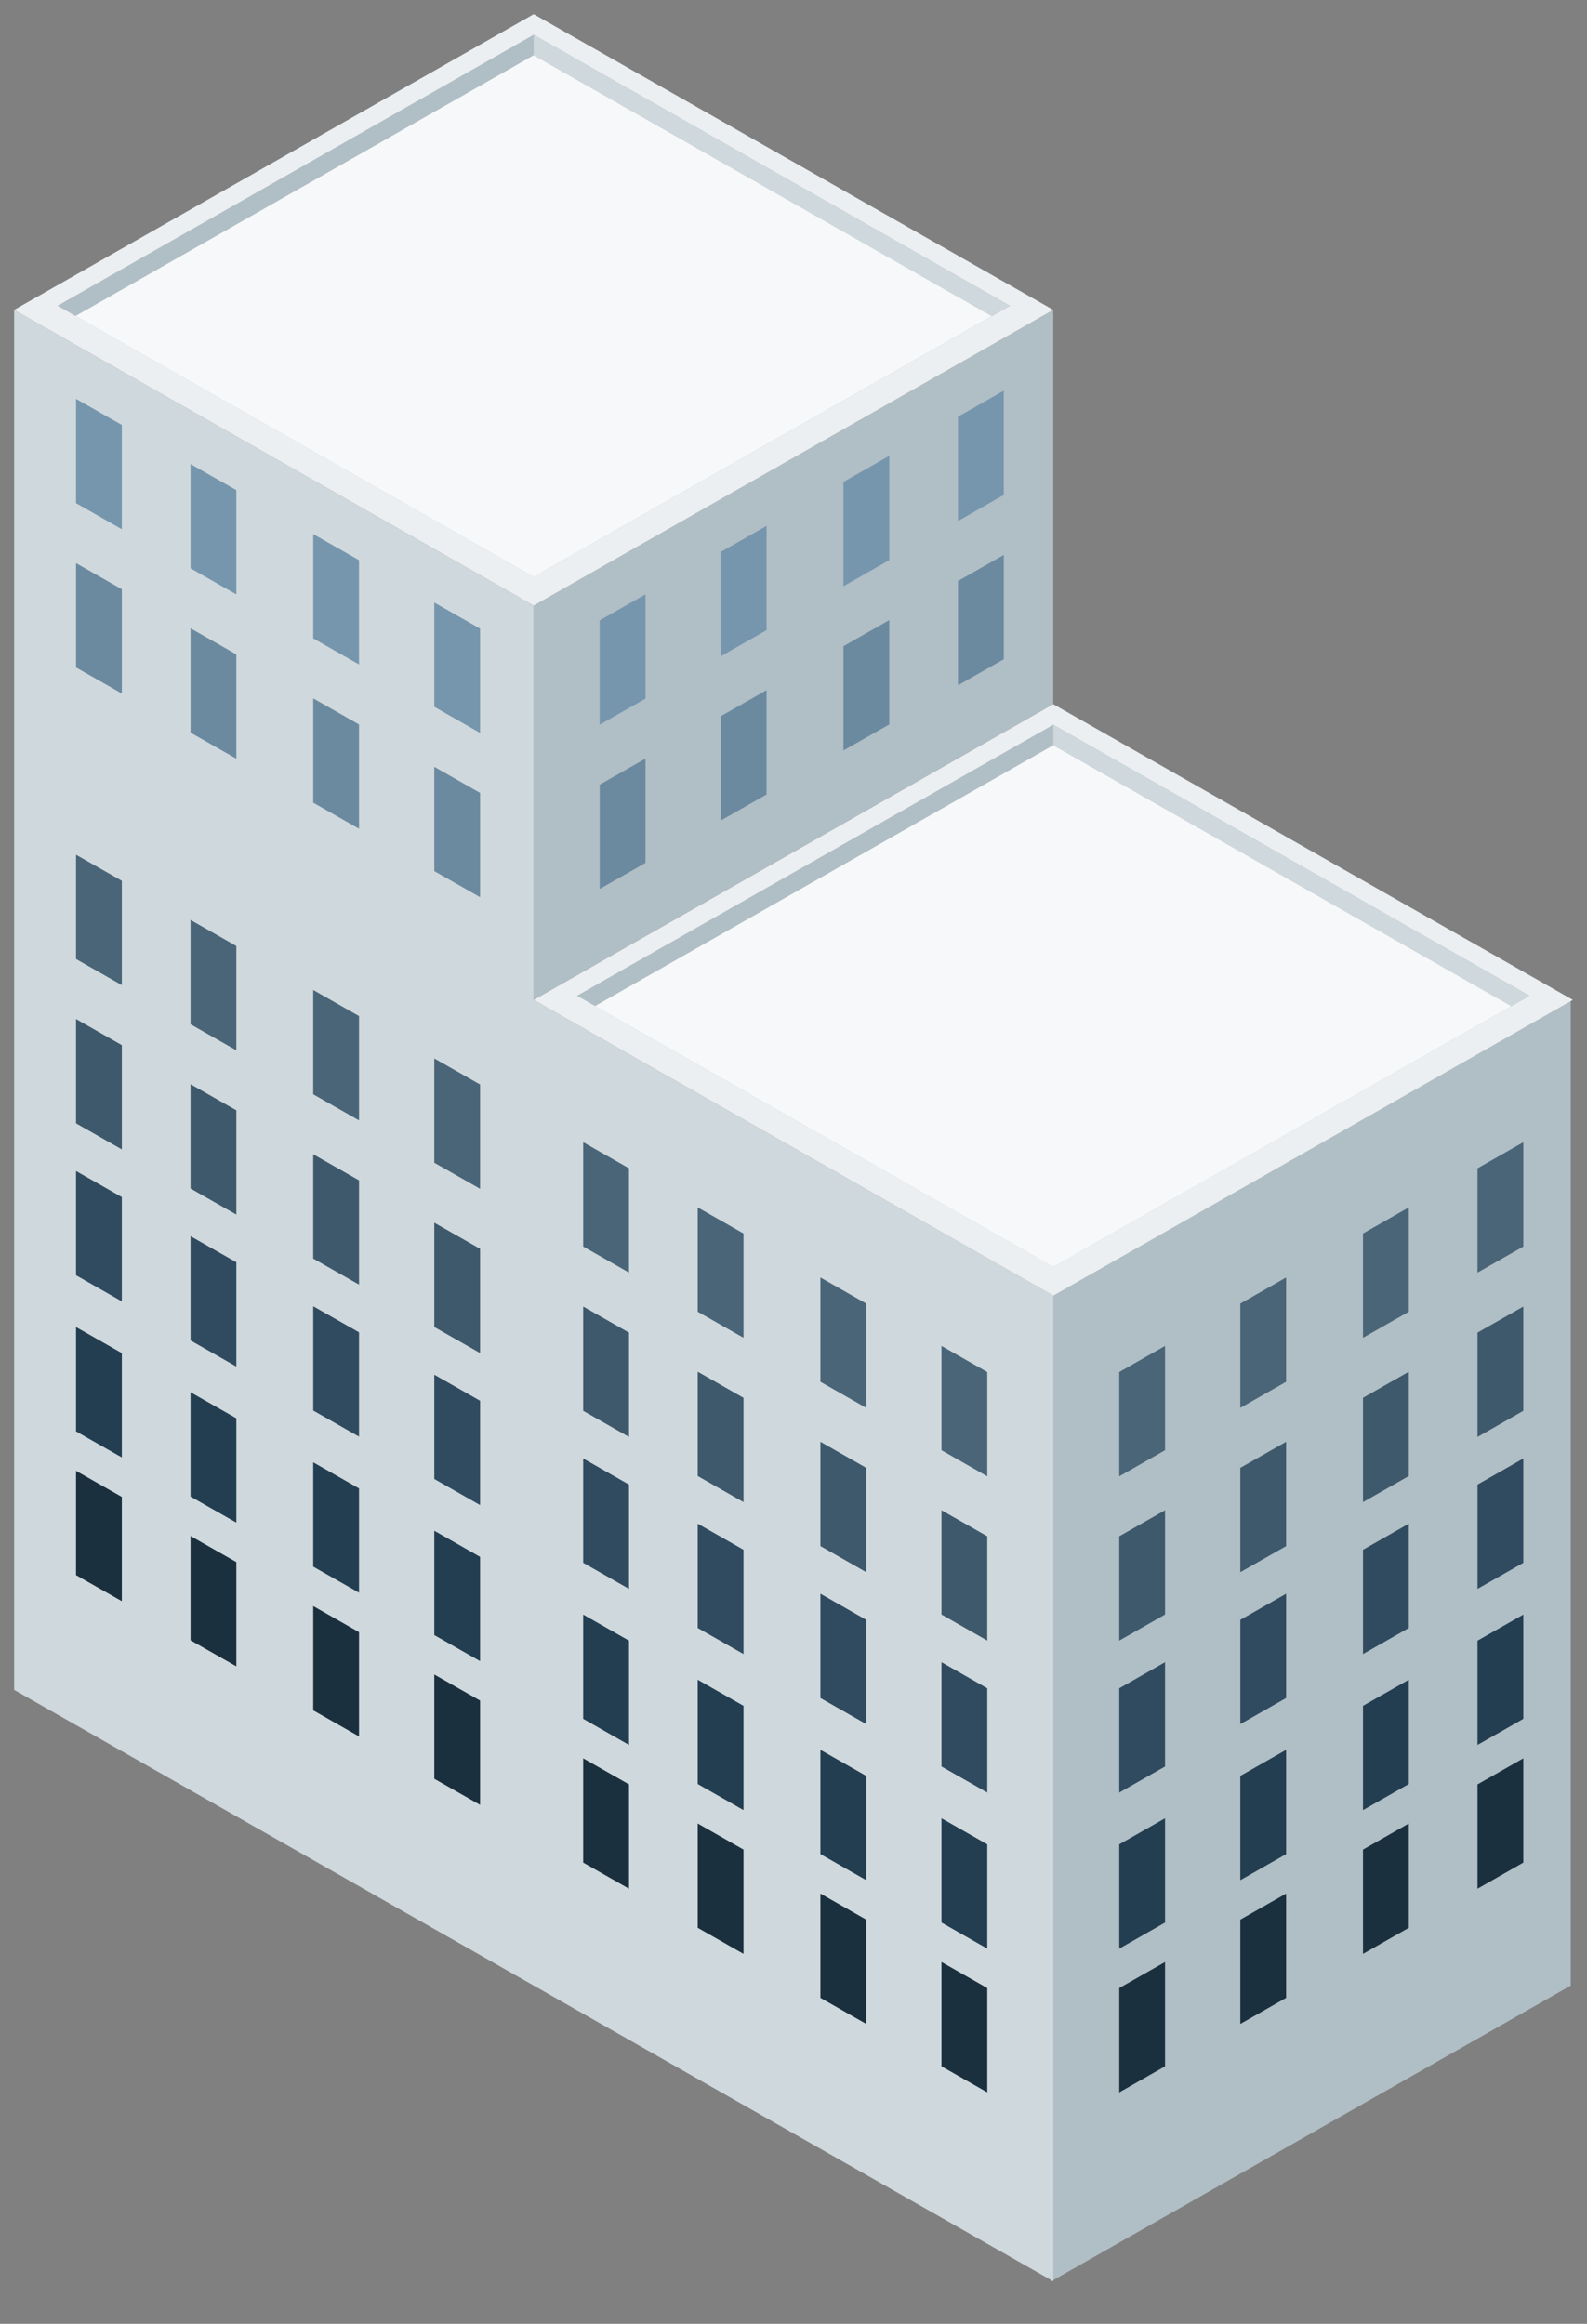 <svg xmlns="http://www.w3.org/2000/svg" xmlns:xlink="http://www.w3.org/1999/xlink" viewBox="0 0 56 82" fill="#fff" fill-rule="evenodd" stroke="#000" stroke-linecap="round" stroke-linejoin="round"><rect x="0" y="0" width="56" height="82" fill="#808080" stroke="none"/><style><![CDATA[.B{stroke:none}.C{fill:#b0bec5}.D{fill:#cfd8dc}.E{fill:#3e596c}.F{fill:#304b60}.G{fill:#233e51}.H{fill:#1b303f}]]></style><use xlink:href="#A" x=".5" y=".5"/><symbol id="A" overflow="visible"><path d="M18.333 20.87v13.913l18.333-10.435V10.435zm18.261 24.348V80l18.333-10.435V34.783z" class="B C"/><path d="M18.333 69.565L36.667 80V45.218L18.333 34.783V20.87L0 10.435v48.696z" class="B D"/><path d="M0 10.435L18.333 20.87l18.333-10.435L18.333 0z" fill="#eceff1" class="B"/><path d="M1.528 10.29l16.806 9.565 16.806-9.565L18.334.725z" class="B C"/><path d="M2.164 10.652l16.169 9.203 16.169-9.203-16.169-9.203z" fill="#f7f8f9" class="B"/><path d="M34.484 10.653L18.333 1.45V.725l16.806 9.565z" class="B D"/><path d="M18.333 34.783l18.333 10.435L55 34.783 36.666 24.348z" fill="#eceff1" class="B"/><path d="M19.861 34.637l16.806 9.565 16.806-9.565-16.806-9.565z" class="B C"/><path d="M20.498 35l16.169 9.203L52.836 35l-16.169-9.203z" fill="#f7f8f9" class="B"/><path d="M52.818 35l-16.151-9.203v-.725l16.806 9.565z" class="B D"/><g fill="#7696ad"><use xlink:href="#C" class="B"/><use xlink:href="#C" x="4.272" y="-2.415" class="B"/><use xlink:href="#C" x="8.602" y="-4.887" class="B"/><use xlink:href="#C" x="12.643" y="-7.187" class="B"/></g><g fill="#6b8aa0"><use xlink:href="#C" y="5.797" class="B"/><use xlink:href="#C" x="4.272" y="3.382" class="B"/><use xlink:href="#C" x="8.602" y="0.91" class="B"/><use xlink:href="#C" x="12.643" y="-1.39" class="B"/></g><g class="E"><use xlink:href="#C" x="18.334" y="32.319" class="B"/><use xlink:href="#C" x="22.606" y="29.904" class="B"/><use xlink:href="#C" x="26.935" y="27.432" class="B"/><use xlink:href="#C" x="30.976" y="25.132" class="B"/></g><g class="F"><use xlink:href="#C" x="18.334" y="37.682" class="B"/><use xlink:href="#C" x="22.606" y="35.266" class="B"/><use xlink:href="#C" x="26.935" y="32.794" class="B"/><use xlink:href="#C" x="30.976" y="30.494" class="B"/></g><g class="G"><use xlink:href="#C" x="18.334" y="43.189" class="B"/><use xlink:href="#C" x="22.606" y="40.774" class="B"/><use xlink:href="#C" x="26.935" y="38.301" class="B"/><use xlink:href="#C" x="30.976" y="36.001" class="B"/></g><g class="H"><use xlink:href="#C" x="18.334" y="48.261" class="B"/><use xlink:href="#C" x="22.606" y="45.846" class="B"/><use xlink:href="#C" x="26.935" y="43.374" class="B"/><use xlink:href="#C" x="30.976" y="41.074" class="B"/></g><g fill="#4a6578"><use xlink:href="#C" x="18.334" y="26.522" class="B"/><use xlink:href="#C" x="22.606" y="24.107" class="B"/><use xlink:href="#C" x="26.935" y="21.634" class="B"/><use xlink:href="#C" x="30.976" y="19.334" class="B"/><use xlink:href="#D" class="B"/><use xlink:href="#D" x="-4.272" y="-2.415" class="B"/><use xlink:href="#D" x="-8.601" y="-4.887" class="B"/><use xlink:href="#D" x="-12.642" y="-7.188" class="B"/></g><g class="E"><use xlink:href="#D" y="5.797" class="B"/><use xlink:href="#D" x="-4.272" y="3.382" class="B"/><use xlink:href="#D" x="-8.601" y="0.91" class="B"/><use xlink:href="#D" x="-12.642" y="-1.39" class="B"/></g><g class="F"><use xlink:href="#D" y="11.16" class="B"/><use xlink:href="#D" x="-4.272" y="8.745" class="B"/><use xlink:href="#D" x="-8.601" y="6.272" class="B"/><use xlink:href="#D" x="-12.642" y="3.972" class="B"/></g><g class="G"><use xlink:href="#D" y="16.667" class="B"/><use xlink:href="#D" x="-4.272" y="14.252" class="B"/><use xlink:href="#D" x="-8.601" y="11.779" class="B"/><use xlink:href="#D" x="-12.642" y="9.479" class="B"/></g><g class="H"><use xlink:href="#D" y="21.739" class="B"/><use xlink:href="#D" x="-4.272" y="19.324" class="B"/><use xlink:href="#D" x="-8.601" y="16.852" class="B"/><use xlink:href="#D" x="-12.642" y="14.552" class="B"/></g><g fill="#4a6578"><use xlink:href="#D" x="17.897" y="10.145" class="B"/><use xlink:href="#D" x="13.625" y="7.73" class="B"/><use xlink:href="#D" x="9.295" y="5.257" class="B"/><use xlink:href="#D" x="5.254" y="2.957" class="B"/></g><g class="E"><use xlink:href="#D" x="17.897" y="15.942" class="B"/><use xlink:href="#D" x="13.625" y="13.527" class="B"/><use xlink:href="#D" x="9.295" y="11.055" class="B"/><use xlink:href="#D" x="5.254" y="8.755" class="B"/></g><g class="F"><use xlink:href="#D" x="17.897" y="21.305" class="B"/><use xlink:href="#D" x="13.625" y="18.889" class="B"/><use xlink:href="#D" x="9.295" y="16.417" class="B"/><use xlink:href="#D" x="5.254" y="14.117" class="B"/></g><g class="G"><use xlink:href="#D" x="17.897" y="26.812" class="B"/><use xlink:href="#D" x="13.625" y="24.397" class="B"/><use xlink:href="#D" x="9.295" y="21.924" class="B"/><use xlink:href="#D" x="5.254" y="19.624" class="B"/></g><g class="H"><use xlink:href="#D" x="17.897" y="31.884" class="B"/><use xlink:href="#D" x="13.625" y="29.469" class="B"/><use xlink:href="#D" x="9.295" y="26.997" class="B"/><use xlink:href="#D" x="5.254" y="24.697" class="B"/></g><g fill="#7696ad"><use xlink:href="#D" y="-16.087" class="B"/><use xlink:href="#D" x="-4.272" y="-18.502" class="B"/><use xlink:href="#D" x="-8.601" y="-20.974" class="B"/><use xlink:href="#D" x="-12.642" y="-23.274" class="B"/></g><g fill="#6b8aa0"><use xlink:href="#D" y="-10.29" class="B"/><use xlink:href="#D" x="-4.272" y="-12.705" class="B"/><use xlink:href="#D" x="-8.601" y="-15.177" class="B"/><use xlink:href="#D" x="-12.642" y="-17.477" class="B"/></g></symbol><defs ><path id="C" d="M20.661 21.392l1.616-.92v3.68l-1.616.92z"/><path id="D" d="M16.441 37.769l-1.616-.92v3.68l1.616.92z"/></defs></svg>